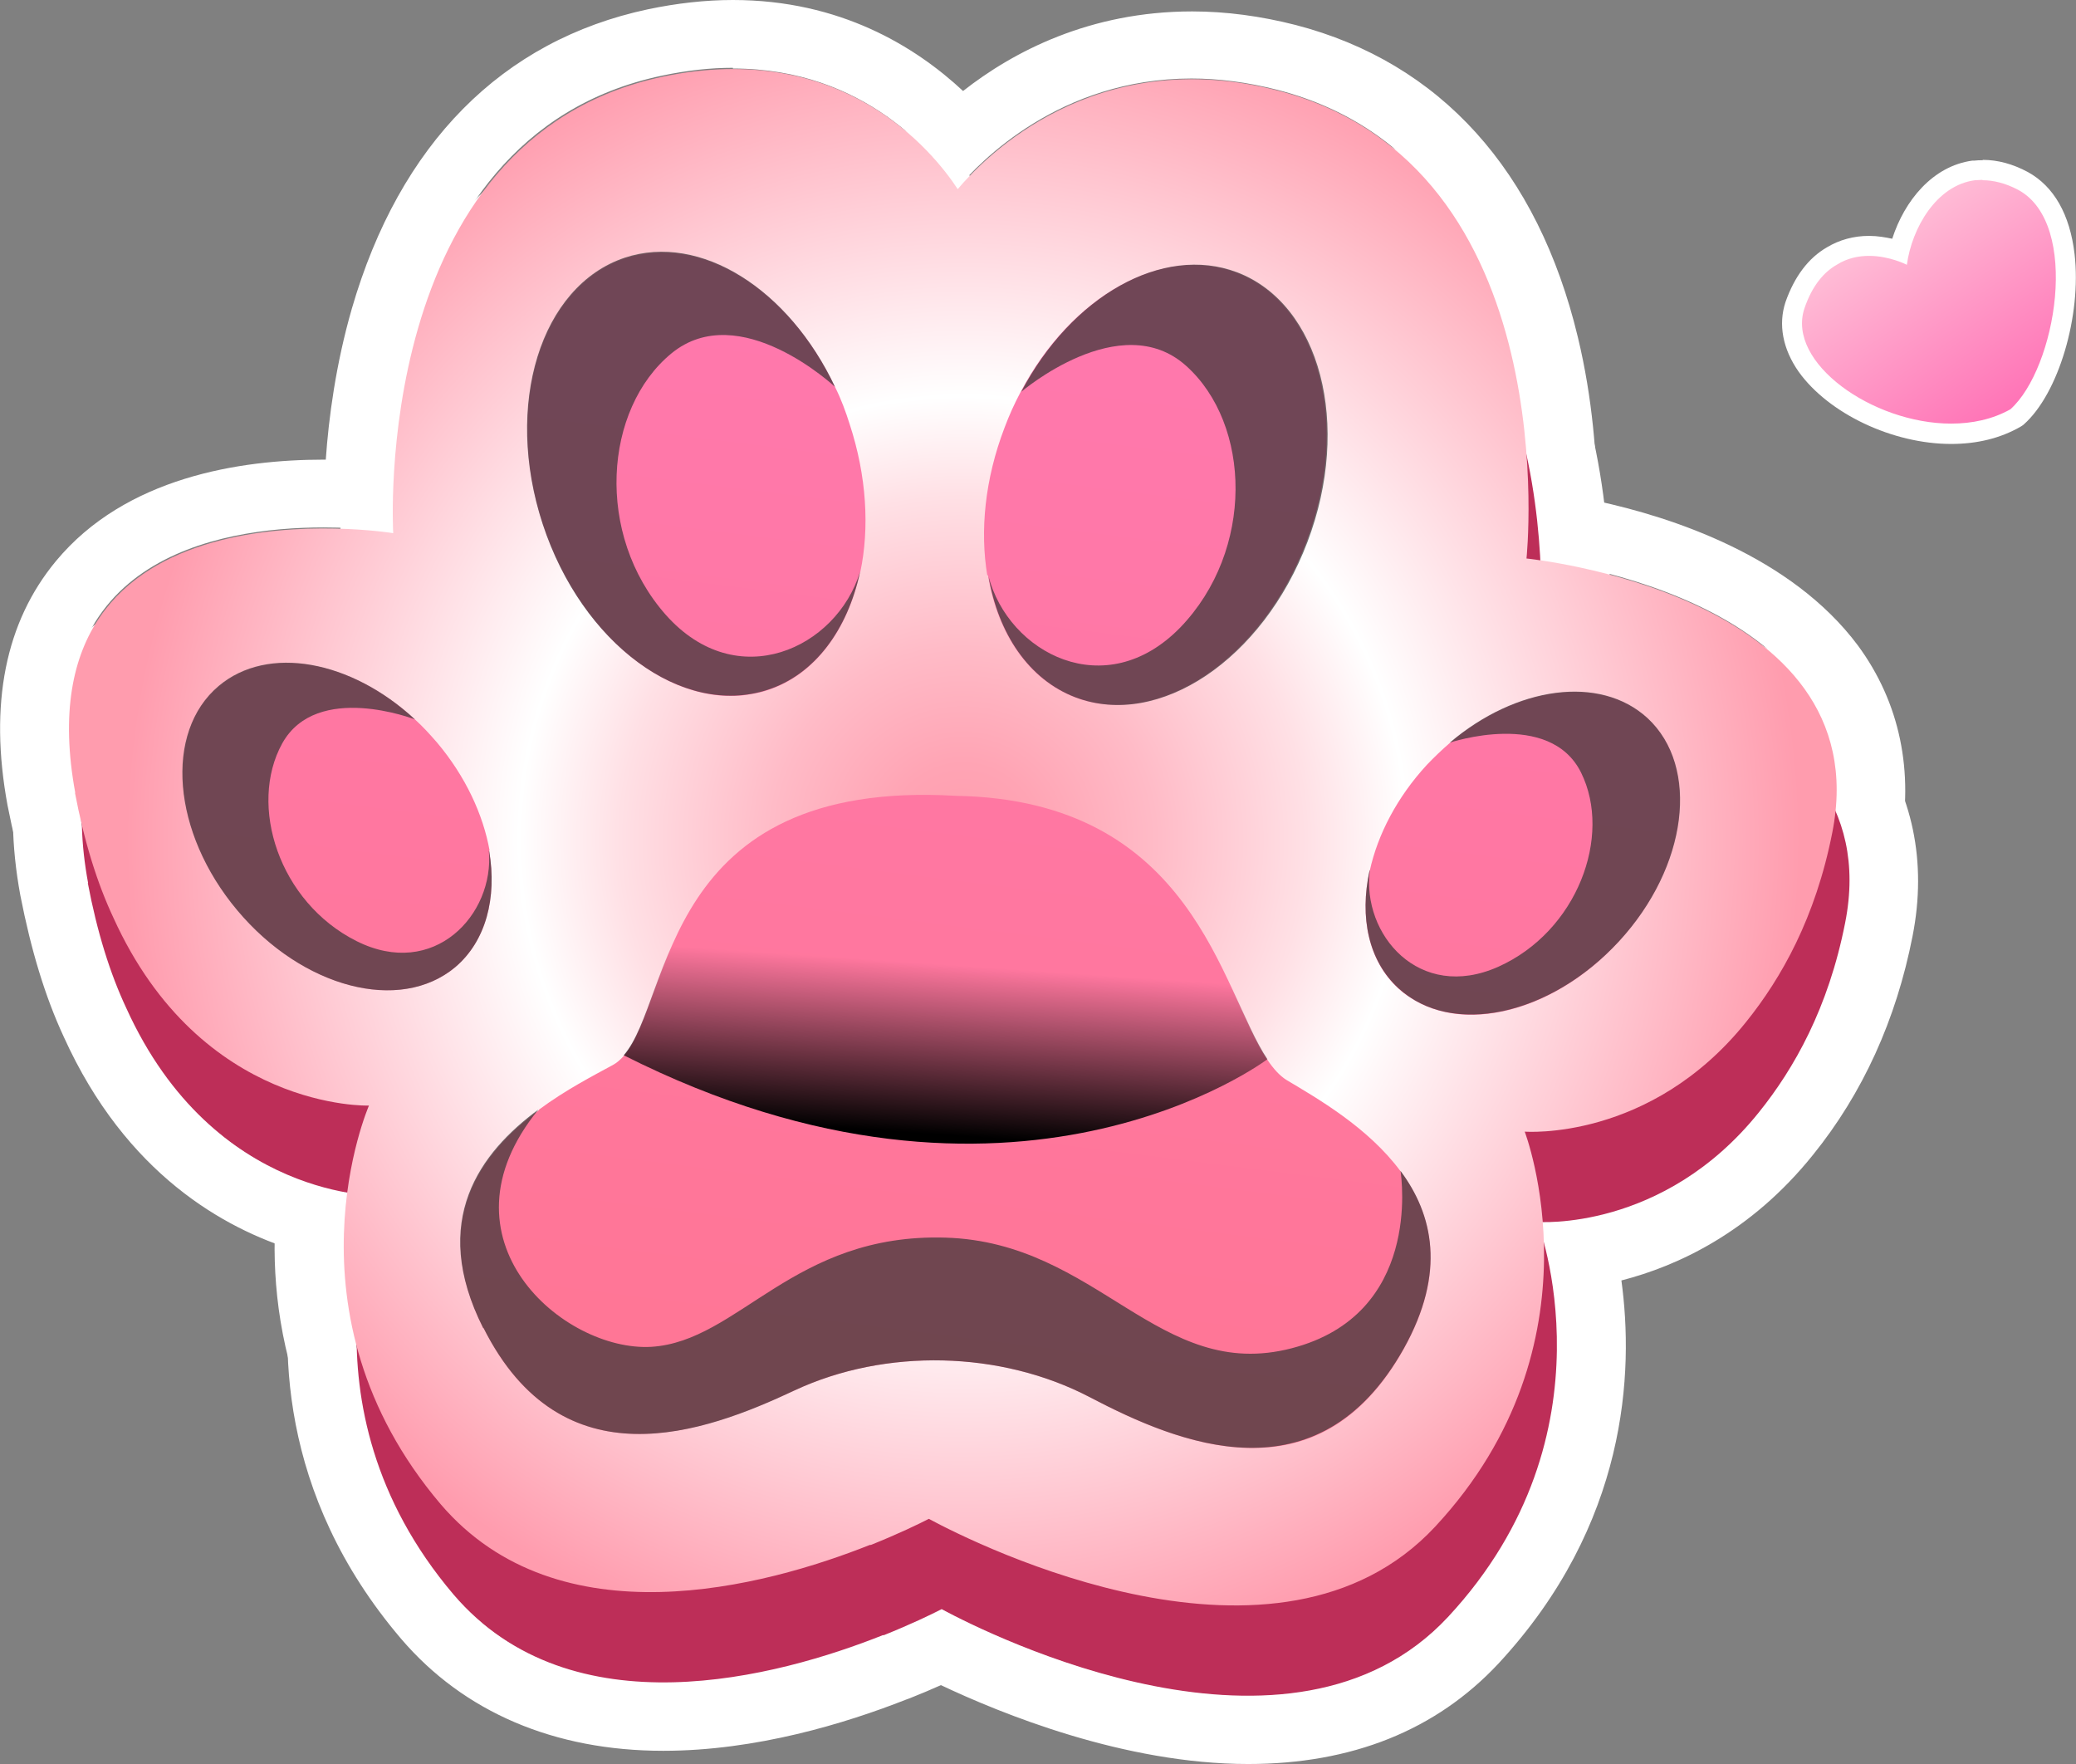 <?xml version="1.0" encoding="UTF-8"?>
<svg xmlns="http://www.w3.org/2000/svg" xmlns:xlink="http://www.w3.org/1999/xlink" viewBox="0 0 58.18 49.43">
  <rect x="0" y="0" width="58.18" height="49.43" fill="#808080" stroke="none"/>
  <defs>
    <style>
      .cls-1 {
        fill: url(#linear-gradient-7);
      }

      .cls-2 {
        fill: url(#linear-gradient-5);
      }

      .cls-3 {
        fill: url(#linear-gradient-4);
      }

      .cls-4 {
        fill: url(#linear-gradient-3);
      }

      .cls-5 {
        fill: url(#linear-gradient-2);
      }

      .cls-6 {
        fill: url(#radial-gradient);
      }

      .cls-7 {
        fill: url(#linear-gradient);
      }

      .cls-8 {
        isolation: isolate;
      }

      .cls-9 {
        fill: #303030;
        opacity: .69;
      }

      .cls-9, .cls-10 {
        mix-blend-mode: overlay;
      }

      .cls-10 {
        fill: url(#linear-gradient-6);
      }

      .cls-11 {
        fill: #fff;
      }

      .cls-12 {
        fill: #bd2e58;
      }
    </style>
    <radialGradient id="radial-gradient" cx="-111.57" cy="-13.42" fx="-111.57" fy="-13.42" r="23.46" gradientTransform="translate(139.34 21.07) rotate(-8.12)" gradientUnits="userSpaceOnUse">
      <stop offset="0" stop-color="#ff9cae"/>
      <stop offset=".09" stop-color="#ffa4b4"/>
      <stop offset=".23" stop-color="#ffbbc7"/>
      <stop offset=".41" stop-color="#ffe0e5"/>
      <stop offset=".53" stop-color="#fff"/>
      <stop offset="1" stop-color="#ff9cae"/>
    </radialGradient>
    <linearGradient id="linear-gradient" x1="-104.05" y1="-25.29" x2="-115.41" y2="16.3" gradientTransform="translate(139.34 21.07) rotate(-8.12)" gradientUnits="userSpaceOnUse">
      <stop offset="0" stop-color="#ff78ac"/>
      <stop offset="1" stop-color="#ff758a"/>
    </linearGradient>
    <linearGradient id="linear-gradient-2" x1="-116.42" y1="-28.67" x2="-127.78" y2="12.92" xlink:href="#linear-gradient"/>
    <linearGradient id="linear-gradient-3" x1="-124.88" y1="-30.98" x2="-136.24" y2="10.61" xlink:href="#linear-gradient"/>
    <linearGradient id="linear-gradient-4" x1="-92.98" y1="-22.27" x2="-104.34" y2="19.32" xlink:href="#linear-gradient"/>
    <linearGradient id="linear-gradient-5" x1="-107.12" y1="-26.13" x2="-118.48" y2="15.46" xlink:href="#linear-gradient"/>
    <linearGradient id="linear-gradient-6" x1="513.85" y1="466.09" x2="513.43" y2="456.92" gradientTransform="translate(550.46 -421.42) rotate(-178.71) scale(1 -1)" gradientUnits="userSpaceOnUse">
      <stop offset=".13" stop-color="#000"/>
      <stop offset=".65" stop-color="#000" stop-opacity="0"/>
    </linearGradient>
    <linearGradient id="linear-gradient-7" x1="-51.51" y1="-177.51" x2="-51.44" y2="-170.85" gradientTransform="translate(194.77 124.51) rotate(-34.01)" gradientUnits="userSpaceOnUse">
      <stop offset="0" stop-color="#ffbfd7"/>
      <stop offset="1" stop-color="#ff70b5"/>
    </linearGradient>
  </defs>
  <g class="cls-8">
    <g id="Layer_2" data-name="Layer 2">
      <g id="Layer_1-2" data-name="Layer 1">
        <g>
          <path class="cls-11" d="M20.9,4.45c3.72,0,5.68,2.45,6.29,3.36.63-.75,2.87-3.08,6.56-3.08.75,0,1.56.1,2.42.32,8.13,2.11,6.96,13.11,6.96,13.11,0,0,9.9.97,8.57,7.68-.47,2.39-1.42,4.09-2.41,5.3-2.31,2.89-5.23,3.09-6.01,3.09-.13,0-.2,0-.2,0,0,0,2.28,5.92-2.51,11.07-1.53,1.64-3.56,2.2-5.6,2.2-3.81,0-7.68-1.94-8.59-2.43-.28.14-.85.42-1.62.73,0,0-.01,0-.03,0-1.53.61-3.83,1.32-6.15,1.32-2.14,0-4.3-.61-5.88-2.46-4.55-5.36-2.01-11.17-2.01-11.17,0,0-.01,0-.04,0-.47,0-4.8-.14-7.12-5.26-.45-.98-.81-2.14-1.08-3.51-1.2-6.51,4-7.41,6.97-7.41,1.13,0,1.94.13,1.94.13,0,0-.66-11.06,7.55-12.79.71-.15,1.37-.22,1.99-.22M20.9,2.53v1.92s0-1.92,0-1.92c-.77,0-1.57.09-2.38.26-4.09.87-6.96,3.77-8.3,8.39-.45,1.56-.65,3.07-.73,4.23-.02,0-.04,0-.06,0-2.34,0-5.55.49-7.5,2.84-1.42,1.71-1.88,4.01-1.36,6.84.3,1.53.69,2.83,1.22,3.97,1.74,3.84,4.5,5.37,6.49,5.98-.47,2.54-.5,6.82,2.96,10.88,1.76,2.06,4.3,3.14,7.35,3.14,2.6,0,5.11-.77,6.79-1.43.04-.01.07-.03.11-.04.3-.12.59-.24.88-.37,1.67.79,5.13,2.21,8.61,2.21,2.91,0,5.27-.95,7.01-2.81,3.63-3.91,3.8-8.18,3.45-10.74,1.56-.4,3.62-1.34,5.37-3.52,1.39-1.72,2.33-3.78,2.79-6.13.41-2.08,0-4.02-1.17-5.61-1.87-2.51-5.22-3.6-7.31-4.05-.01-1.19-.12-2.85-.54-4.59-1.12-4.67-3.86-7.7-7.91-8.75-.98-.25-1.95-.38-2.9-.38-2.87,0-5.02,1.13-6.42,2.23-1.3-1.21-3.41-2.51-6.42-2.51h0Z"/>
          <path class="cls-11" d="M20.54,1.92c3.72,0,5.68,2.45,6.29,3.36.63-.75,2.87-3.08,6.56-3.08.75,0,1.56.1,2.42.32,8.13,2.11,6.96,13.11,6.96,13.11,0,0,9.9.97,8.57,7.68-.47,2.39-1.42,4.09-2.41,5.3-2.31,2.89-5.23,3.09-6.01,3.09-.13,0-.2,0-.2,0,0,0,2.28,5.92-2.51,11.07-1.53,1.64-3.56,2.2-5.6,2.2-3.81,0-7.68-1.94-8.59-2.43-.28.14-.85.42-1.62.73,0,0-.01,0-.03,0-1.53.61-3.83,1.32-6.15,1.32-2.14,0-4.3-.61-5.88-2.46-4.55-5.36-2.01-11.17-2.01-11.17,0,0-.01,0-.04,0-.47,0-4.8-.14-7.12-5.26-.45-.98-.81-2.14-1.08-3.51-1.2-6.51,4-7.41,6.97-7.41,1.13,0,1.94.13,1.94.13,0,0-.66-11.06,7.55-12.79.71-.15,1.37-.22,1.99-.22M20.54,0v1.92S20.54,0,20.54,0c-.77,0-1.57.09-2.38.26-4.09.87-6.96,3.77-8.3,8.39-.45,1.56-.65,3.07-.73,4.23-.02,0-.04,0-.06,0-2.34,0-5.55.49-7.5,2.84-1.42,1.71-1.88,4.01-1.36,6.84.3,1.53.69,2.83,1.22,3.97,1.74,3.84,4.5,5.37,6.49,5.98-.47,2.54-.5,6.82,2.96,10.88,1.76,2.06,4.3,3.14,7.35,3.14,2.6,0,5.11-.77,6.79-1.43.04-.01.07-.03.11-.04.3-.12.59-.24.88-.37,1.67.79,5.13,2.21,8.61,2.21,2.91,0,5.27-.95,7.01-2.81,3.63-3.91,3.8-8.18,3.45-10.74,1.56-.4,3.62-1.34,5.37-3.52,1.39-1.72,2.33-3.78,2.79-6.13.41-2.08,0-4.02-1.17-5.61-1.87-2.51-5.22-3.6-7.31-4.05-.01-1.19-.12-2.85-.54-4.59-1.12-4.67-3.86-7.7-7.91-8.75-.98-.25-1.95-.38-2.9-.38-2.87,0-5.02,1.13-6.42,2.23C25.66,1.31,23.55,0,20.54,0h0Z"/>
          <path class="cls-12" d="M2.46,24.74c.26,1.37.62,2.53,1.08,3.51,2.46,5.42,7.16,5.26,7.16,5.26,0,0-2.54,5.81,2.01,11.17,3.31,3.87,9.09,2.31,12.03,1.14.01,0,.03,0,.03,0,.77-.31,1.33-.58,1.62-.73,1.39.75,9.8,4.93,14.19.22,4.79-5.15,2.51-11.07,2.51-11.07,0,0,3.52.28,6.21-3.08.98-1.22,1.94-2.91,2.41-5.3,1.33-6.7-8.57-7.68-8.57-7.68,0,0,1.16-11-6.96-13.11-5.13-1.33-8.22,1.86-8.98,2.76-.7-1.07-3.25-4.21-8.27-3.15-8.21,1.74-7.55,12.79-7.55,12.79,0,0-10.57-1.72-8.91,7.28Z"/>
          <path class="cls-6" d="M2.1,22.21c.26,1.37.62,2.53,1.08,3.51,2.46,5.42,7.16,5.26,7.16,5.26,0,0-2.54,5.81,2.01,11.17,3.31,3.87,9.09,2.31,12.03,1.14.01,0,.03,0,.03,0,.77-.31,1.33-.58,1.62-.73,1.39.75,9.8,4.93,14.19.22,4.79-5.15,2.51-11.07,2.51-11.07,0,0,3.52.28,6.21-3.08.98-1.22,1.94-2.91,2.41-5.3,1.33-6.7-8.57-7.68-8.57-7.68,0,0,1.16-11-6.96-13.11-5.13-1.33-8.22,1.86-8.98,2.76-.7-1.07-3.25-4.21-8.27-3.15-8.21,1.74-7.55,12.79-7.55,12.79,0,0-10.57-1.72-8.91,7.28Z"/>
          <g>
            <path class="cls-7" d="M27.69,16.11s0,0,0,.02c.27,1.62,1.13,2.91,2.44,3.41.23.09.48.15.72.18h0c2.19.29,4.64-1.58,5.76-4.53.91-2.39.69-4.82-.39-6.32h0s0,0,0,0c-.41-.56-.93-.99-1.57-1.23-2.09-.79-4.64.67-6.05,3.35-.17.32-.32.65-.45,1-.55,1.44-.69,2.89-.48,4.14Z"/>
            <path class="cls-9" d="M27.7,16.13c.27,1.62,1.13,2.91,2.44,3.41,2.34.89,5.25-1.06,6.5-4.35,1.25-3.29.36-6.67-1.97-7.56-2.09-.79-4.64.67-6.05,3.35,0,0,2.78-2.38,4.62-.73,1.83,1.64,1.92,5.17-.16,7.33-2.1,2.16-4.82.72-5.38-1.44Z"/>
          </g>
          <g>
            <path class="cls-5" d="M24.11,16.03s0,0-.01.02c-.35,1.6-1.26,2.86-2.59,3.29-.23.08-.49.12-.73.15h0c-2.2.19-4.56-1.78-5.56-4.79-.8-2.43-.47-4.85.68-6.3h0s0,0,0,0c.43-.54.97-.95,1.62-1.16,2.12-.7,4.6.88,5.89,3.62.16.32.29.67.4,1.02.48,1.46.56,2.92.3,4.15Z"/>
            <path class="cls-9" d="M24.1,16.04c-.35,1.6-1.26,2.86-2.59,3.29-2.38.78-5.2-1.29-6.3-4.64-1.1-3.35-.06-6.68,2.3-7.47,2.12-.7,4.6.88,5.89,3.62,0,0-2.67-2.5-4.58-.94-1.9,1.56-2.15,5.08-.16,7.33,2,2.25,4.79.93,5.44-1.2Z"/>
          </g>
          <g>
            <path class="cls-4" d="M13.71,23.83s0,.01,0,.02c.22,1.31-.09,2.52-.95,3.25-.15.13-.33.24-.5.33h0c-1.59.81-3.96.04-5.6-1.92-1.33-1.58-1.81-3.49-1.39-4.92h0s0-.01,0-.01c.16-.54.44-1,.87-1.35,1.38-1.16,3.71-.72,5.5.94.22.2.41.41.61.64.8.95,1.29,2.02,1.47,3.02Z"/>
            <path class="cls-9" d="M13.71,23.85c.22,1.31-.09,2.52-.95,3.25-1.55,1.3-4.28.59-6.11-1.59-1.83-2.18-2.06-4.99-.52-6.29,1.38-1.16,3.71-.72,5.5.94,0,0-2.75-1.07-3.72.67-.96,1.74-.09,4.45,2.08,5.54,2.17,1.09,3.87-.74,3.71-2.53Z"/>
          </g>
          <g>
            <path class="cls-3" d="M38.38,24.39s0,.01,0,.02c-.28,1.3-.03,2.52.81,3.29.15.14.32.25.49.35h0c1.55.88,3.95.22,5.68-1.66,1.4-1.52,1.97-3.41,1.61-4.86h0s0-.01,0-.01c-.13-.54-.4-1.02-.8-1.39-1.33-1.22-3.68-.89-5.54.69-.22.19-.43.39-.64.61-.84.91-1.38,1.96-1.6,2.96Z"/>
            <path class="cls-9" d="M38.38,24.4c-.28,1.3-.03,2.52.81,3.29,1.49,1.37,4.25.78,6.18-1.31,1.93-2.09,2.28-4.89.8-6.26-1.33-1.22-3.68-.89-5.54.69,0,0,2.8-.94,3.68.84.88,1.78-.11,4.45-2.32,5.44-2.22.99-3.83-.91-3.6-2.7Z"/>
          </g>
          <g>
            <path class="cls-2" d="M13.55,37.21c.88,1.76,2.05,2.58,3.3,2.86h0c1.87.41,3.89-.4,5.42-1.11,2.55-1.19,5.78-1.11,8.27.19,1.33.7,3.07,1.49,4.77,1.42,0,0,0,0,0,0,1.47-.05,2.91-.77,4.03-2.77,1.2-2.15.81-3.77-.09-4.98h0c-.91-1.23-2.33-2.04-3.2-2.56-.19-.12-.36-.31-.53-.56h0c-1.3-1.94-2.06-7.29-8.74-7.4-8.27-.48-7.93,5.72-9.3,7.29h0c-.09.1-.19.19-.3.25-.55.3-1.33.7-2.07,1.25t-.01.02c-1.63,1.2-3.07,3.11-1.55,6.12Z"/>
            <path class="cls-9" d="M13.55,37.21c2.21,4.39,6.18,2.95,8.72,1.75,2.55-1.19,5.78-1.11,8.27.19,2.5,1.31,6.39,2.93,8.8-1.36,1.2-2.15.81-3.77-.09-4.98.03.22.58,4.03-3.05,4.97-3.73.97-5.42-2.97-9.7-3.1-4.27-.13-5.79,2.91-8.25,3.06-2.46.14-6.13-3.01-3.16-6.65-1.63,1.2-3.07,3.11-1.55,6.12Z"/>
            <path class="cls-10" d="M17.48,29.57c10.91,5.51,18.04.11,18.04.11h0c-1.3-1.94-2.06-7.29-8.74-7.4-8.27-.48-7.93,5.72-9.3,7.29Z"/>
          </g>
        </g>
        <g>
          <path class="cls-1" d="M54.68,12.16c-1.55,0-3.25-.8-4.04-1.9-.41-.57-.52-1.16-.34-1.7.22-.65.57-1.12,1.04-1.39.3-.18.65-.27,1.02-.27.33,0,.63.07.84.14.25-1.07,1-2.11,2.09-2.26.09,0,.17-.01.25-.01.37,0,.75.1,1.13.31.65.35,1.05,1.07,1.17,2.08.19,1.64-.42,3.71-1.33,4.52-.56.33-1.17.48-1.85.48Z"/>
          <path class="cls-11" d="M55.56,5.05c.3,0,.64.08,1,.27,1.76.95,1.06,5.01-.22,6.15-.5.28-1.07.4-1.66.4-2.2,0-4.62-1.71-4.11-3.23.22-.65.56-1.03.92-1.23.29-.18.6-.24.89-.24.58,0,1.06.25,1.06.25.14-1.03.83-2.23,1.91-2.37h.01c.07,0,.13-.01.2-.01M55.56,4.49c-.08,0-.15,0-.22.01-.02,0-.04,0-.06,0-1.12.15-1.91,1.13-2.25,2.19-.19-.04-.41-.08-.65-.08-.43,0-.83.11-1.18.32-.52.3-.91.82-1.16,1.53-.21.63-.08,1.32.37,1.96.84,1.17,2.63,2.02,4.27,2.02.73,0,1.38-.16,1.94-.48.03-.02.07-.04.1-.07.97-.86,1.62-3.05,1.42-4.77-.13-1.11-.58-1.9-1.31-2.3-.43-.23-.85-.34-1.26-.34h0Z"/>
        </g>
      </g>
    </g>
  </g>
</svg>